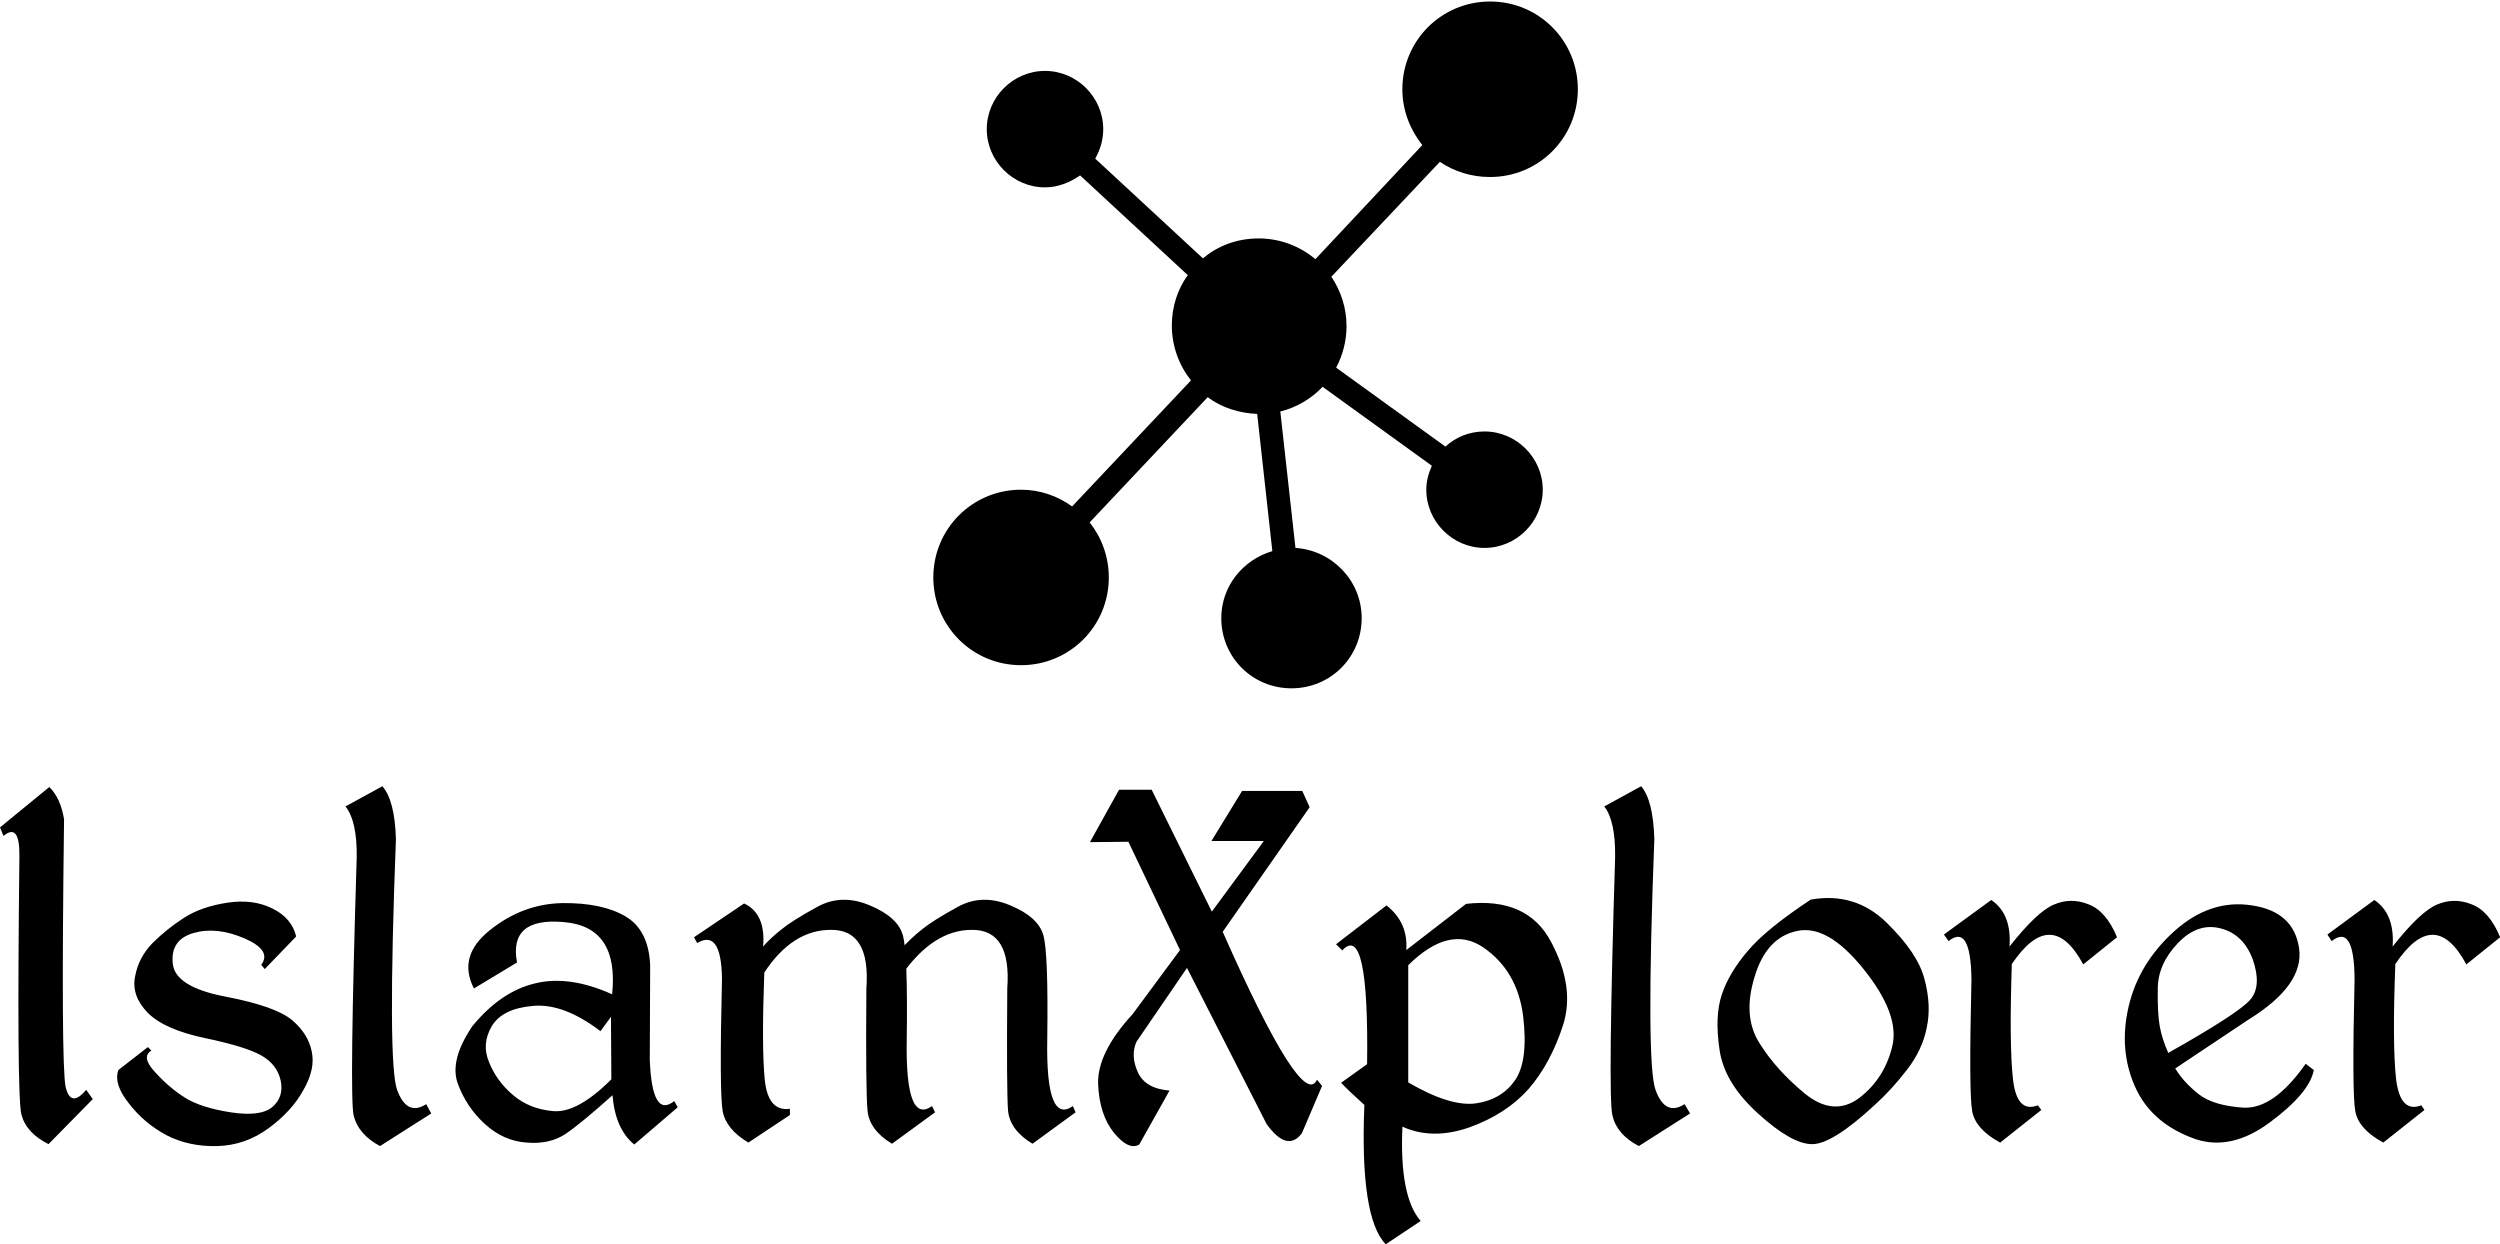 <svg data-v-423bf9ae="" xmlns="http://www.w3.org/2000/svg" viewBox="0 0 327.508 163" class="iconAbove"><!----><!----><!----><g data-v-423bf9ae="" id="4fa5f411-fd75-49a8-b469-a7abe4d33a7e" fill="black" transform="matrix(5.085,0,0,5.085,-2.237,85.051)"><path d="M1.71 3.55L0.44 4.59L0.53 4.81Q0.95 4.46 0.94 5.33L0.94 5.33Q0.87 11.50 0.99 11.98Q1.11 12.46 1.69 12.75L1.69 12.75L2.83 11.59L2.66 11.35Q2.26 11.83 2.13 11.27Q2.01 10.70 2.09 4.38L2.09 4.38Q2.00 3.83 1.71 3.55L1.71 3.55ZM6.30 6.53Q5.63 6.63 5.18 6.92Q4.73 7.21 4.37 7.57Q4.01 7.94 3.92 8.43Q3.82 8.93 4.25 9.37Q4.68 9.80 5.73 10.02Q6.78 10.24 7.18 10.47Q7.58 10.70 7.67 11.11Q7.76 11.53 7.46 11.79Q7.16 12.05 6.38 11.93Q5.61 11.81 5.20 11.55Q4.79 11.29 4.43 10.89Q4.07 10.50 4.34 10.34L4.34 10.34L4.25 10.25L3.49 10.84Q3.36 11.20 3.76 11.70Q4.15 12.21 4.73 12.52Q5.31 12.82 6.04 12.80Q6.76 12.78 7.36 12.34Q7.96 11.90 8.26 11.35Q8.57 10.81 8.47 10.36Q8.38 9.91 7.97 9.56Q7.55 9.20 6.25 8.95Q4.94 8.70 4.89 8.09Q4.83 7.48 5.43 7.31Q6.02 7.14 6.74 7.45Q7.45 7.76 7.17 8.13L7.17 8.13L7.26 8.24L8.07 7.40Q7.96 6.93 7.46 6.68Q6.96 6.43 6.30 6.53ZM10.29 3.53L9.34 4.05Q9.64 4.42 9.63 5.35L9.63 5.35Q9.44 11.53 9.55 12.01Q9.67 12.50 10.23 12.80L10.23 12.80L11.55 11.96L11.42 11.72Q10.92 12.04 10.67 11.35Q10.42 10.66 10.64 4.89L10.64 4.89Q10.61 3.89 10.29 3.53L10.29 3.53ZM14.93 6.54Q13.91 6.56 13.07 7.23Q12.22 7.90 12.65 8.74L12.65 8.74L13.76 8.07Q13.54 6.90 14.97 7.03Q16.39 7.15 16.21 8.89L16.21 8.89Q15.10 8.39 14.22 8.61Q13.34 8.82 12.61 9.71L12.61 9.71Q12.02 10.58 12.23 11.18Q12.45 11.79 12.93 12.23Q13.41 12.67 14.01 12.71Q14.61 12.76 15.02 12.48Q15.43 12.20 16.22 11.49L16.22 11.49Q16.29 12.36 16.78 12.76L16.78 12.76L17.90 11.80L17.81 11.64Q17.24 12.10 17.18 10.58L17.18 10.58L17.19 8.14Q17.15 7.23 16.55 6.88Q15.95 6.53 14.93 6.54ZM15.91 9.84L15.91 9.84L16.18 9.47L16.19 11.08Q15.32 11.95 14.70 11.90Q14.08 11.85 13.65 11.48Q13.23 11.12 13.04 10.64Q12.84 10.17 13.11 9.71Q13.38 9.26 14.16 9.19Q14.95 9.11 15.91 9.84ZM23.63 7.75L23.65 8.42Q24.48 7.22 25.49 7.23Q26.50 7.23 26.39 8.74L26.39 8.74Q26.37 11.40 26.41 11.89Q26.46 12.39 27.04 12.74L27.04 12.74L28.15 11.93L28.08 11.77Q27.38 12.26 27.42 10.05Q27.45 7.83 27.32 7.37Q27.19 6.90 26.47 6.60Q25.74 6.29 25.11 6.64Q24.47 6.99 24.19 7.22Q23.91 7.44 23.63 7.75L23.63 7.75ZM19.61 6.55L18.32 7.42L18.40 7.57Q19.02 7.20 19.04 8.48L19.04 8.48Q18.97 11.45 19.06 11.91Q19.15 12.37 19.72 12.71L19.72 12.71L20.79 12.00L20.79 11.84Q20.22 11.92 20.14 11.07Q20.06 10.23 20.13 8.33L20.13 8.33Q20.86 7.22 21.86 7.23Q22.87 7.23 22.76 8.74L22.76 8.74Q22.74 11.40 22.79 11.89Q22.84 12.39 23.42 12.74L23.42 12.74L24.53 11.93L24.45 11.77Q23.76 12.26 23.80 10.05Q23.83 7.83 23.70 7.37Q23.57 6.90 22.85 6.60Q22.12 6.29 21.49 6.64Q20.85 6.99 20.57 7.22Q20.29 7.44 20.10 7.66L20.10 7.66Q20.17 6.81 19.61 6.55L19.61 6.55ZM29.27 3.62L28.52 4.97L29.51 4.96L30.84 7.75L29.62 9.40Q28.71 10.39 28.73 11.19Q28.76 11.99 29.14 12.46Q29.52 12.92 29.79 12.76L29.79 12.76L30.57 11.37Q29.94 11.32 29.75 10.89Q29.56 10.46 29.72 10.11L29.72 10.11L31.02 8.21L33.07 12.23Q33.60 12.97 33.98 12.47L33.98 12.47L34.50 11.25L34.37 11.09Q33.99 11.91 31.94 7.28L31.94 7.28L34.18 4.07L33.99 3.65L32.44 3.65L31.65 4.94L33.00 4.94L31.66 6.76L30.11 3.62L29.27 3.62ZM36.16 6.60L34.86 7.60L35.02 7.76Q35.71 7.01 35.66 10.69L35.66 10.69L34.99 11.17Q35.20 11.39 35.59 11.74L35.59 11.74Q35.47 14.64 36.14 15.33L36.14 15.33L37.04 14.73Q36.49 14.10 36.57 12.30L36.57 12.30Q37.34 12.65 38.29 12.32Q39.24 11.98 39.82 11.33Q40.39 10.67 40.71 9.68Q41.02 8.70 40.40 7.54Q39.79 6.38 38.21 6.56L38.21 6.56L36.67 7.75Q36.72 7.04 36.16 6.60L36.16 6.60ZM36.72 8.14Q37.78 7.09 38.65 7.68Q39.53 8.28 39.68 9.45Q39.82 10.62 39.46 11.12Q39.11 11.61 38.46 11.70Q37.80 11.79 36.72 11.16L36.72 11.16L36.72 8.14ZM42.72 3.53L41.77 4.05Q42.06 4.42 42.05 5.35L42.05 5.35Q41.86 11.53 41.98 12.01Q42.09 12.50 42.66 12.80L42.66 12.80L43.98 11.96L43.84 11.72Q43.34 12.04 43.09 11.35Q42.84 10.66 43.06 4.89L43.06 4.89Q43.03 3.89 42.72 3.53L42.72 3.53ZM47.09 6.45Q45.94 7.21 45.47 7.77Q44.99 8.33 44.80 8.89Q44.61 9.46 44.74 10.32Q44.86 11.17 45.73 11.96Q46.60 12.75 47.12 12.75Q47.64 12.76 48.75 11.73L48.75 11.73Q49.18 11.34 49.58 10.82Q49.97 10.31 50.08 9.74Q50.20 9.17 50.02 8.50Q49.85 7.83 49.04 7.04Q48.23 6.25 47.09 6.45L47.09 6.45ZM46.73 7.26Q47.52 7.08 48.45 8.24Q49.39 9.41 49.19 10.23Q48.99 11.06 48.34 11.56Q47.68 12.05 46.94 11.45Q46.20 10.84 45.77 10.15Q45.33 9.46 45.64 8.45Q45.94 7.43 46.73 7.26ZM51.74 6.46L50.52 7.35L50.64 7.52Q51.21 7.06 51.23 8.50L51.23 8.50Q51.16 11.46 51.25 11.91Q51.34 12.37 51.97 12.71L51.97 12.71L53.03 11.87L52.94 11.75Q52.40 11.96 52.30 11.08Q52.20 10.19 52.27 8.11L52.27 8.11Q53.29 6.60 54.11 8.12L54.11 8.12L54.98 7.42Q54.70 6.74 54.24 6.57Q53.79 6.39 53.35 6.58Q52.92 6.76 52.21 7.66L52.21 7.66Q52.27 6.82 51.74 6.46L51.74 6.46ZM58.46 6.60Q57.39 6.43 56.46 7.26Q55.54 8.09 55.28 9.20Q55.02 10.31 55.44 11.26Q55.86 12.22 57.00 12.62L57.00 12.62Q57.93 12.93 58.93 12.18Q59.94 11.43 60.05 10.84L60.05 10.84L59.84 10.68Q59.02 11.85 58.24 11.81Q57.46 11.76 57.08 11.46Q56.69 11.15 56.48 10.80L56.48 10.80L58.37 9.54Q59.81 8.65 59.67 7.70Q59.53 6.76 58.46 6.60ZM56.03 8.75Q56.03 8.12 56.54 7.58Q57.05 7.04 57.64 7.19Q58.24 7.34 58.48 8.00Q58.71 8.67 58.42 9.02Q58.13 9.37 56.30 10.40L56.30 10.40Q56.14 10.04 56.08 9.71Q56.02 9.37 56.03 8.75ZM61.61 6.46L60.40 7.35L60.51 7.52Q61.09 7.06 61.10 8.50L61.10 8.50Q61.03 11.46 61.12 11.91Q61.21 12.37 61.84 12.71L61.84 12.71L62.90 11.87L62.82 11.75Q62.28 11.96 62.17 11.08Q62.07 10.19 62.15 8.11L62.15 8.11Q63.16 6.60 63.98 8.12L63.98 8.12L64.85 7.42Q64.57 6.74 64.11 6.57Q63.66 6.39 63.22 6.58Q62.79 6.76 62.08 7.66L62.08 7.66Q62.14 6.82 61.61 6.46L61.61 6.46Z"></path></g><!----><g data-v-423bf9ae="" id="83a74bb7-6b25-4d63-86f8-6e0da5735f1d" transform="matrix(1.045,0,0,1.045,112.34,-8.371)" stroke="none" fill="black"><path d="M79.3 30.2c6.1 0 11-4.9 11-11s-4.9-11-11-11-11 4.9-11 11c0 2.7 1 5.1 2.5 7L57.4 40.5c-1.9-1.6-4.4-2.6-7.1-2.6-2.7 0-5.1.9-7 2.5L29.8 27.9c.6-1.1 1-2.3 1-3.7 0-4-3.3-7.3-7.3-7.3s-7.3 3.3-7.3 7.3 3.3 7.3 7.3 7.3c1.6 0 3.1-.6 4.4-1.5l13.5 12.5c-1.3 1.8-2 4-2 6.3 0 2.6.9 5 2.4 6.9L26.9 71.5c-1.8-1.3-4-2.1-6.4-2.1-6.1 0-11 4.9-11 11s4.9 11 11 11 11-4.9 11-11c0-2.6-.9-5-2.4-6.9l14.8-15.7c1.7 1.3 3.9 2 6.2 2.1L52 77.1c-3.7 1.1-6.4 4.4-6.4 8.4 0 4.9 3.9 8.8 8.8 8.8s8.8-3.9 8.8-8.8c0-4.7-3.7-8.5-8.3-8.8L53 59.6c2-.5 3.9-1.6 5.3-3.1L72 66.4c-.4.9-.7 1.9-.7 3 0 4 3.3 7.3 7.3 7.3s7.3-3.3 7.3-7.3-3.3-7.3-7.3-7.3c-1.9 0-3.6.7-4.9 1.9L60 54.1c.8-1.5 1.3-3.3 1.3-5.2 0-2.3-.7-4.4-1.9-6.2L73 28.3c1.8 1.2 3.9 1.9 6.3 1.9z"></path></g><!----></svg>